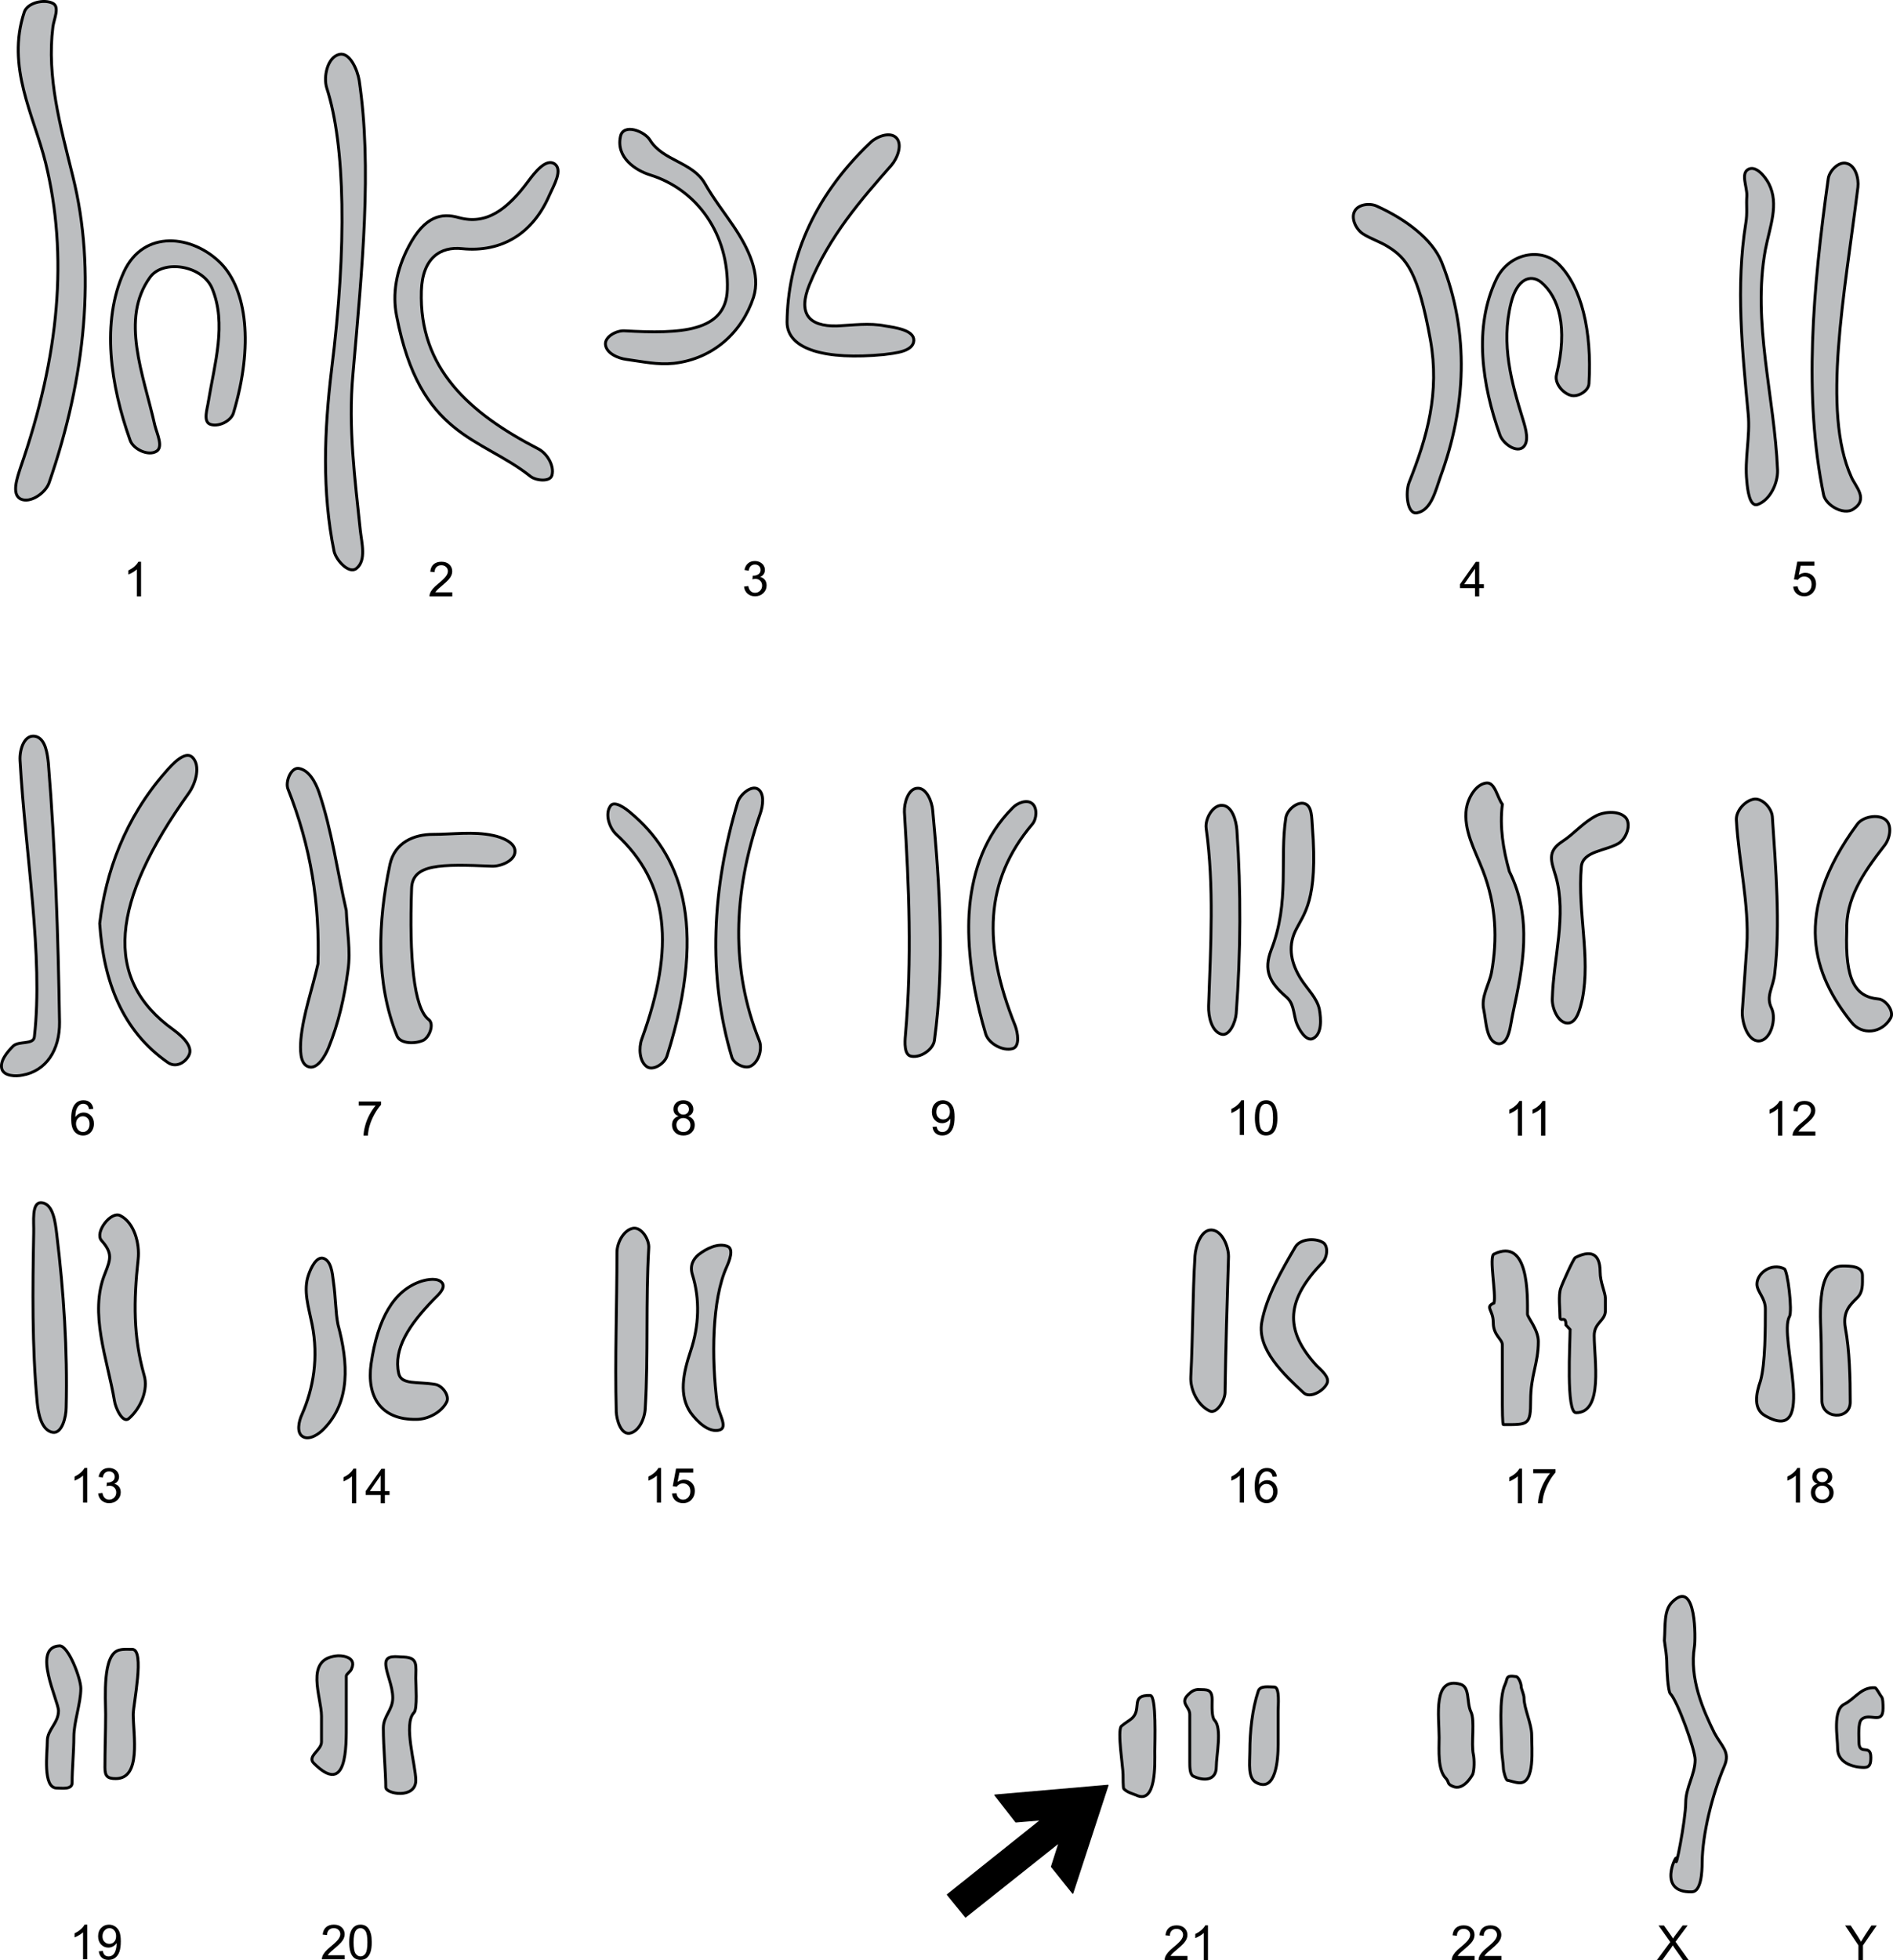 <?xml version="1.0" encoding="utf-8"?>
<!-- Generator: Adobe Illustrator 15.1.0, SVG Export Plug-In . SVG Version: 6.00 Build 0)  -->
<!DOCTYPE svg PUBLIC "-//W3C//DTD SVG 1.1//EN" "http://www.w3.org/Graphics/SVG/1.1/DTD/svg11.dtd">
<svg version="1.1" id="Layer_1" xmlns="http://www.w3.org/2000/svg" xmlns:xlink="http://www.w3.org/1999/xlink" x="0px" y="0px"
	 width="326.484px" height="337.847px" viewBox="0 0 326.484 337.847" enable-background="new 0 0 326.484 337.847"
	 xml:space="preserve">
<g>
	<path fill="#BCBEC0" stroke="#000000" stroke-width="0.5" stroke-miterlimit="10" d="M4.186,2.084
		C4.728,0.458,7.62-0.205,9.125,0.578c1.205,0.603,0.182,2.711,0,4.036c-1.084,8.614,1.266,17.047,3.435,25.781
		c4.036,16.204,2.229,34.576-4.097,52.828c-0.602,1.747-3.253,3.614-4.938,2.771c-1.566-0.843-0.542-3.675,0-5.361
		C10.27,61.238,11.775,44.01,7.86,28.047C5.812,19.794,1.053,11.542,4.186,2.084z"/>
	<path fill="#BCBEC0" stroke="#000000" stroke-width="0.5" stroke-miterlimit="10" d="M26.955,77.803
		c1.266-0.723,0.121-3.012-0.241-4.458c-1.987-8.854-6.023-18.373-0.843-25.541c2.229-3.132,9.036-2.108,10.722,1.927
		c2.53,6.084,0.422,12.951-0.662,19.517c-0.182,1.265-0.904,3.313,0.24,3.855c1.387,0.603,3.676-0.481,4.097-1.927
		c3.494-11.686,2.289-21.204-2.168-25.782C33.28,40.515,24.787,39.43,21.353,46.9c-3.916,8.614-2.289,19.517,1.084,28.974
		C22.979,77.441,25.57,78.646,26.955,77.803z"/>
	<path fill="#BCBEC0" stroke="#000000" stroke-width="0.5" stroke-miterlimit="10" d="M56.351,15.156
		c-0.604-1.928,0.121-5.301,2.168-5.783c1.807-0.421,3.132,2.65,3.434,4.518c2.229,15.059,0.542,31.986-1.084,50.66
		c-0.843,9.156,0.362,18.131,1.265,26.806c0.241,2.228,1.084,5.24-0.662,6.626c-1.266,1.023-3.494-1.386-3.855-2.952
		c-2.108-10.3-1.686-20.902-0.421-31.383C59.845,42.504,59.543,25.035,56.351,15.156z"/>
	<path fill="#BCBEC0" stroke="#000000" stroke-width="0.5" stroke-miterlimit="10" d="M91.108,31.239
		c1.084-1.445,3.012-3.976,4.518-3.012c1.506,1.024-0.12,3.735-0.843,5.361c-2.892,6.747-8.312,9.939-15.06,9.277
		c-3.795-0.422-6.867,1.626-7.049,7.289c-0.422,13.312,8.192,21.023,20.18,27.228c1.506,0.783,2.771,2.891,2.35,4.518
		c-0.301,1.205-2.711,0.964-3.675,0.241c-8.734-6.928-19.095-6.747-23.131-27.709c-0.724-3.734-0.121-7.771,2.107-11.987
		c2.771-5.24,5.662-5.782,8.614-4.939C83.879,38.829,87.494,36.118,91.108,31.239z"/>
	<path fill="#BCBEC0" stroke="#000000" stroke-width="0.5" stroke-miterlimit="10" d="M107.01,23.529
		c0.482-2.349,4.218-0.903,5.121,0.663c2.229,3.554,7.35,3.735,9.457,7.47c1.507,2.65,3.313,4.939,4.939,7.349
		c2.59,3.855,4.699,8.253,3.434,12.229c-1.987,6.023-6.927,10.602-13.733,11.385c-2.831,0.301-5.421-0.301-8.132-0.663
		c-1.507-0.181-3.555-1.084-3.676-2.59c-0.121-1.325,1.867-2.41,3.252-2.349c9.639,0.542,17.529,0.241,17.771-7.108
		c0.301-9.518-5.181-17.228-13.312-19.758C109.601,29.372,106.227,27.143,107.01,23.529z"/>
	<path fill="#BCBEC0" stroke="#000000" stroke-width="0.5" stroke-miterlimit="10" d="M150.08,24.613
		c1.084-1.084,3.435-1.988,4.519-0.843s0.181,3.494-0.845,4.699c-5.301,6.023-10.722,12.229-14.154,20.601
		c-1.988,4.879-0.241,7.229,4.758,7.108c2.711-0.12,5.542-0.542,8.312,0c1.808,0.301,5,0.723,4.939,2.53
		c-0.121,1.928-3.313,2.168-5.181,2.41c-10,0.964-16.687-0.844-16.687-5.603C135.864,45.214,139.9,34.312,150.08,24.613z"/>
	<path fill="#BCBEC0" stroke="#000000" stroke-width="0.5" stroke-miterlimit="10" d="M235.015,40.275
		c-1.146-0.783-2.049-2.65-1.386-3.855c0.603-1.205,2.591-1.446,3.795-0.904c4.939,2.229,9.578,5.663,11.204,9.638
		c4.94,12.348,4.157,25.179-0.18,36.986c-0.843,2.349-1.566,5.782-4.036,6.264c-1.748,0.362-2.048-3.554-1.386-5.24
		c3.132-7.831,5.301-15.481,3.674-24.577c-2.108-11.626-4.096-14.096-7.349-16.083C238.026,41.66,236.28,41.118,235.015,40.275z"/>
	<path fill="#BCBEC0" stroke="#000000" stroke-width="0.5" stroke-miterlimit="10" d="M262.543,77.2
		c1.325-0.903,0.603-3.313,0.12-4.879c-1.928-6.264-3.854-12.951-2.048-20.119c1.024-4.156,3.374-5,5.181-3.554
		c3.013,2.53,4.699,7.65,2.65,15.963c-0.361,1.446,1.084,3.192,2.53,3.554c1.205,0.301,3.011-0.783,3.071-2.048
		c0.542-9.156-1.324-16.686-5.18-20.541c-2.952-2.951-8.554-2.048-10.783,2.53c-3.976,8.252-2.47,18.251,0.604,26.866
		C259.17,76.357,261.278,77.983,262.543,77.2z"/>
	<path fill="#BCBEC0" stroke="#000000" stroke-width="0.5" stroke-miterlimit="10" d="M305.071,31.661
		c-0.663-1.265-2.229-3.192-3.554-2.47c-1.325,0.722-0.182,3.012-0.241,4.578c-0.121,1.566,0.12,2.952-0.181,4.698
		c-1.747,10.903-0.604,21.926,0.421,32.95c0.36,3.855-0.663,7.71-0.241,11.565c0.12,1.446,0.481,4.458,1.867,3.976
		c2.169-0.783,3.494-3.674,3.434-5.903c-0.542-12.77-4.396-25.48-2.107-38.009C305.251,39.01,306.877,35.215,305.071,31.661z"/>
	<path fill="#BCBEC0" stroke="#000000" stroke-width="0.5" stroke-miterlimit="10" d="M315.311,30.817
		c0.181-1.385,1.867-3.072,3.191-2.65c1.506,0.362,2.108,2.59,1.929,4.096c-2.289,18.553-6.266,38.552-1.146,49.937
		c0.723,1.687,3.072,3.855,0.301,5.603c-1.626,1.024-4.639-0.663-5.06-2.47C311.034,68.406,312.661,49.792,315.311,30.817z"/>
	<path fill="#BCBEC0" stroke="#000000" stroke-width="0.5" stroke-miterlimit="10" d="M325.009,145.75
		c0.965-1.205,1.386-3.493,0.182-4.457c-1.266-1.024-3.916-0.542-4.879,0.783c-11.325,15.421-7.53,25.962-1.024,34.095
		c1.808,2.349,5.301,1.988,6.808-0.723c0.603-1.146-0.844-3.133-2.108-3.254c-4.036-0.361-5.783-3.252-5.482-11.686
		C318.323,155.027,321.154,150.69,325.009,145.75z"/>
	<path fill="#BCBEC0" stroke="#000000" stroke-width="0.5" stroke-miterlimit="10" d="M299.468,141.293
		c-0.06-1.566,1.566-3.374,3.134-3.554c1.385-0.12,2.95,1.566,3.071,3.012c0.604,8.916,1.387,18.674,0.421,26.986
		c-0.239,2.53-1.626,3.916-0.542,6.084c0.845,1.808-0.12,5.421-2.107,5.603c-1.988,0.181-3.072-3.192-2.951-5.18l0.783-11.205
		C301.697,155.81,299.89,148.702,299.468,141.293z"/>
	<path fill="#BCBEC0" stroke="#000000" stroke-width="0.5" stroke-miterlimit="10" d="M275.374,140.57
		c1.506-0.723,3.977-0.843,5.061,0.422c0.902,1.205,0.061,3.494-1.205,4.337c-2.289,1.386-6.266,1.325-6.506,4.096
		c-0.663,7.831,1.626,15.481,0.181,22.77c-0.361,1.566-0.904,4.157-2.53,4.157s-2.71-2.53-2.649-4.157
		c0.181-7.108,2.529-14.336,0.603-21.143c-0.783-2.59-1.565-4.277,1.145-6.024C271.519,143.702,273.085,141.714,275.374,140.57z"/>
	<path fill="#BCBEC0" stroke="#000000" stroke-width="0.5" stroke-miterlimit="10" d="M256.339,134.968
		c-1.866,0.241-3.132,2.59-3.434,4.397c-0.542,3.734,1.506,7.229,2.831,10.662c2.349,6.023,2.53,11.927,1.506,17.589
		c-0.422,2.168-1.868,4.215-1.325,6.504c0.422,2.049,0.422,5.482,2.471,5.783c1.928,0.182,2.107-3.312,2.529-5.18
		c1.747-8.132,3.435-16.384-0.602-24.517c-1.084-3.855-1.688-7.71-1.205-11.566C258.206,137.438,257.845,134.787,256.339,134.968z"
		/>
	<path fill="#BCBEC0" stroke="#000000" stroke-width="0.5" stroke-miterlimit="10" d="M225.016,138.522
		c-1.325-0.422-3.073,1.145-3.253,2.47c-1.084,6.987,0.723,14.517-2.53,22.77c-1.325,3.494-0.301,5.542,2.53,8.012
		c1.324,1.084,1.265,2.47,1.746,4.276c0.422,1.326,1.747,3.555,2.952,2.953c1.565-0.783,1.386-3.375,1.084-5.061
		c-0.422-1.928-2.048-3.434-3.132-5.12c-1.687-2.65-2.35-5.482-1.023-8.313c1.445-3.012,3.976-5.12,2.951-18.011
		C226.22,141.112,226.341,138.944,225.016,138.522z"/>
	<path fill="#BCBEC0" stroke="#000000" stroke-width="0.5" stroke-miterlimit="10" d="M210.799,138.823
		c-1.626-0.121-3.012,2.349-2.771,3.976c1.386,9.879,0.783,20.3,0.421,30.601c-0.06,1.747,0.482,4.396,2.229,4.879
		c1.386,0.361,2.409-2.107,2.529-3.554c0.783-10.542,0.845-21.143,0.121-31.625C213.208,141.413,212.486,138.883,210.799,138.823z"
		/>
	<path fill="#BCBEC0" stroke="#000000" stroke-width="0.5" stroke-miterlimit="10" d="M178.03,138.522
		c0.904,0.723,0.783,2.65,0,3.554c-8.252,9.758-8.554,20.782-2.952,34.697c0.482,1.266,0.843,3.615-0.422,3.977
		c-1.687,0.481-4.096-0.844-4.638-2.471c-3.252-10.843-3.132-18.553-2.771-22.167c0.604-6.024,2.59-12.047,7.409-16.867
		C175.44,138.401,177.126,137.739,178.03,138.522z"/>
	<path fill="#BCBEC0" stroke="#000000" stroke-width="0.5" stroke-miterlimit="10" d="M155.983,139.967
		c-0.061-1.566,0.663-4.036,2.229-4.096c1.566-0.121,2.53,2.289,2.65,3.795c1.265,13.312,2.048,26.745,0.301,39.636
		c-0.181,1.566-2.349,3.072-3.976,2.771c-1.266-0.182-1.145-2.41-1.024-3.675C157.309,165.328,156.767,152.678,155.983,139.967z"/>
	<path fill="#BCBEC0" stroke="#000000" stroke-width="0.5" stroke-miterlimit="10" d="M127.25,138.221
		c0.421-1.265,2.289-2.892,3.435-2.229c1.205,0.723,0.902,2.952,0.421,4.277c-4.819,13.915-5,26.986-0.182,39.033
		c0.604,1.386,0,3.615-1.324,4.398c-1.023,0.662-3.012-0.303-3.373-1.447C122.01,168.219,122.793,153.039,127.25,138.221z"/>
	<path fill="#BCBEC0" stroke="#000000" stroke-width="0.5" stroke-miterlimit="10" d="M108.818,140.148
		c-0.964-0.844-2.893-2.229-3.554-1.205c-0.965,1.385-0.182,3.734,1.023,4.879c9.096,8.373,10.18,19.396,4.397,35.299
		c-0.542,1.506-0.422,3.855,0.902,4.76c1.084,0.723,3.013-0.543,3.435-1.807C122.431,158.701,116.95,146.955,108.818,140.148z"/>
	<path fill="#BCBEC0" stroke="#000000" stroke-width="0.5" stroke-miterlimit="10" d="M85.024,144.003
		c1.506,0.301,3.854,1.205,3.795,2.771c0,1.566-2.41,2.59-3.977,2.53c-8.854-0.361-13.733-0.421-13.854,3.855
		c-0.422,11.747,0.361,20.662,2.952,22.588c0.963,0.724,0.18,2.953-0.904,3.555c-1.385,0.662-4.036,0.662-4.578-0.783
		c-3.675-9.156-3.312-19.577-1.205-29.516c0.844-3.855,4.217-5.181,7.409-5.181C78.097,143.823,81.65,143.281,85.024,144.003z"/>
	<path fill="#BCBEC0" stroke="#000000" stroke-width="0.5" stroke-miterlimit="10" d="M51.472,132.438
		c-1.325-0.12-2.289,2.35-1.808,3.554c3.977,10,5.482,19.758,5.181,30.119c-0.964,4.338-2.53,8.614-2.951,13.012
		c-0.121,1.625-0.241,4.276,1.325,4.758c1.506,0.482,2.83-1.807,3.434-3.252c1.747-4.276,2.771-8.854,3.373-13.434
		c0.481-3.374-0.181-6.807-0.301-10.24c-1.566-6.807-2.47-13.734-4.698-20.36C54.423,134.848,53.279,132.679,51.472,132.438z"/>
	<path fill="#BCBEC0" stroke="#000000" stroke-width="0.5" stroke-miterlimit="10" d="M28.582,133.04
		c1.146-1.325,3.313-3.674,4.578-2.53c1.506,1.446,0.604,4.518-0.602,6.205c-13.434,18.734-14.879,32.046-2.65,40.781
		c2.048,1.506,3.373,3.133,2.65,4.457c-0.663,1.266-2.29,2.17-3.676,1.146c-7.771-5.421-11.022-13.915-11.686-23.915
		C18.221,150.388,21.534,141.052,28.582,133.04z"/>
	<path fill="#BCBEC0" stroke="#000000" stroke-width="0.5" stroke-miterlimit="10" d="M3.463,131.112
		c-0.121-1.988,0.783-4.698,2.771-4.156c1.627,0.482,1.928,2.951,2.107,4.578c1.205,14.878,1.688,29.757,1.929,44.635
		c0.06,4.879-2.35,8.434-6.386,9.156c-1.204,0.241-3.132,0.182-3.554-1.023c-0.422-1.385,0.903-2.952,1.927-3.977
		c0.965-0.964,3.555-0.181,3.675-1.625C7.499,164.785,4.366,147.196,3.463,131.112z"/>
	<path fill="#BCBEC0" stroke="#000000" stroke-width="0.5" stroke-miterlimit="10" d="M5.812,212.494
		c0.061-1.808-0.422-5.301,1.325-5.181c2.048,0.121,2.409,3.435,2.649,5.421c1.205,9.939,1.868,19.938,1.626,29.878
		c0,1.626-0.723,4.578-2.349,4.277c-1.928-0.361-2.47-3.253-2.65-5.181C5.511,232.009,5.631,222.191,5.812,212.494z"/>
	<path fill="#BCBEC0" stroke="#000000" stroke-width="0.5" stroke-miterlimit="10" d="M20.75,209.542
		c-1.626-0.844-4.457,2.892-3.252,4.276c1.988,2.228,1.566,3.252,0.603,5.722c-2.771,6.808,0.422,14.699,1.627,21.867
		c0.181,1.324,1.445,3.975,2.469,3.133c2.048-1.748,3.434-5,2.65-7.531c-1.867-6.625-1.808-12.77-1.023-19.938
		C24.124,214.361,23.161,210.746,20.75,209.542z"/>
	<path fill="#BCBEC0" stroke="#000000" stroke-width="0.5" stroke-miterlimit="10" d="M55.749,216.891
		c-1.205-0.302-2.107,1.626-2.529,2.831c-0.965,2.711,0,5.542,0.603,8.554c1.144,5.722,0.241,11.022-1.748,15.542
		c-0.542,1.145-0.963,3.133,0.121,3.794c1.085,0.724,2.771-0.36,3.675-1.325c4.578-4.697,4.216-11.324,2.409-18.011
		c-0.421-2.168-0.361-4.458-0.783-7.409C57.315,219.419,57.134,217.312,55.749,216.891z"/>
	<path fill="#BCBEC0" stroke="#000000" stroke-width="0.5" stroke-miterlimit="10" d="M72.615,220.867
		c1.145-0.361,2.951-0.664,3.674,0.301c0.603,0.902-0.723,2.047-1.506,2.83c-4.337,4.459-6.927,8.555-6.024,12.711
		c0.423,2.047,3.193,1.385,6.325,1.928c1.205,0.181,2.53,1.988,1.928,3.072c-0.903,1.746-3.192,2.951-5.181,2.951
		c-6.205,0.12-8.614-3.977-7.831-9.578C65.146,227.251,67.917,222.433,72.615,220.867z"/>
	<path fill="#BCBEC0" stroke="#000000" stroke-width="0.5" stroke-miterlimit="10" d="M109.239,211.71
		c-1.626,0.24-2.831,2.469-2.831,4.156c0,9.096-0.361,18.312-0.121,27.467c0.061,1.447,0.783,3.855,2.229,3.735
		c1.687-0.241,2.71-2.59,2.771-4.337c0.542-9.156,0.061-18.432,0.603-27.588C112.01,213.699,110.685,211.529,109.239,211.71z"/>
	<path fill="#BCBEC0" stroke="#000000" stroke-width="0.5" stroke-miterlimit="10" d="M120.443,216.289
		c1.385-1.084,3.434-2.108,5.06-1.447c1.084,0.482,0.302,2.471-0.181,3.555c-2.53,5.602-2.65,15.662-1.626,23.613
		c0.181,1.506,1.867,3.976,0.482,4.457c-1.868,0.603-3.916-1.385-5.061-2.951c-2.048-3.012-1.325-6.686,0-10.662
		c1.446-4.277,1.626-8.916,0.301-13.132C118.938,218.155,119.54,217.071,120.443,216.289z"/>
	<path fill="#BCBEC0" stroke="#000000" stroke-width="0.5" stroke-miterlimit="10" d="M206.101,216.468
		c0.12-1.747,1.084-4.518,2.831-4.457c1.807,0.06,2.95,2.771,2.95,4.578c-0.24,7.709-0.48,15.48-0.602,23.492
		c-0.061,1.385-1.446,3.674-2.65,3.133c-2.048-0.965-3.374-3.676-3.253-5.903C205.74,230.384,205.679,223.335,206.101,216.468z"/>
	<path fill="#BCBEC0" stroke="#000000" stroke-width="0.5" stroke-miterlimit="10" d="M223.389,214.962
		c0.782-1.385,3.312-1.625,4.698-0.842c1.084,0.541,0.844,2.649,0,3.494c-6.084,6.324-6.807,11.444-1.023,17.77
		c0.843,0.843,2.289,1.988,1.807,3.072c-0.603,1.324-2.952,2.649-4.036,1.625c-3.434-3.191-8.011-7.469-7.228-12.106
		C218.389,223.517,221.1,218.878,223.389,214.962z"/>
	<path fill="#BCBEC0" stroke="#000000" stroke-width="0.5" stroke-miterlimit="10" d="M257.664,224.601
		c0.421-1.506-0.903-8.012,0-8.434c6.084-2.951,5.783,7.229,5.783,10.36c0,0.542,1.867,2.649,1.867,4.698
		c0,3.855-1.325,5.783-1.325,10.18c0,4.277-0.422,4.157-4.699,4.157c-0.18,0-0.18-3.132-0.18-3.374V231.83
		c0-1.024-1.566-1.627-1.566-3.855C257.543,225.746,256.037,225.324,257.664,224.601z"/>
	<path fill="#BCBEC0" stroke="#000000" stroke-width="0.5" stroke-miterlimit="10" d="M270.795,229.179l-0.723-0.783
		c0-1.867-1.024-0.241-1.024-1.445c0-1.326-0.301-3.676,0.121-4.88c0.302-0.903,2.229-5.18,2.53-5.301
		c2.349-1.205,4.277-1.024,4.277,2.47c0,1.807,0.902,3.555,0.902,4.578v2.107c0,1.748-1.927,2.049-1.927,4.277
		c0,4.156,1.626,13.312-3.132,13.312C270.073,243.515,270.795,231.528,270.795,229.179z"/>
	<path fill="#BCBEC0" stroke="#000000" stroke-width="0.5" stroke-miterlimit="10" d="M308.625,226.951
		c0.542-0.904-0.302-8.013-0.903-8.252c-2.169-1.084-4.699,0.723-4.699,2.649c0,1.325,1.446,2.349,1.446,4.276
		c0,3.254,0,9.459-0.844,12.41c-0.782,2.229-1.265,4.879,0.844,6.022C313.685,249.238,306.637,230.324,308.625,226.951z"/>
	<path fill="#BCBEC0" stroke="#000000" stroke-width="0.5" stroke-miterlimit="10" d="M314.227,241.287
		c0-2.951-0.121-6.506-0.121-9.638c0-3.675-1.205-13.433,3.675-13.433c1.325,0,3.434,0,3.434,1.625c0,1.627,0.121,2.832-0.903,3.855
		c-1.205,1.205-2.53,2.35-2.048,5.182c0.723,3.854,0.843,8.553,0.843,12.83C319.106,244.839,314.106,244.66,314.227,241.287z"/>
	<path fill="#BCBEC0" stroke="#000000" stroke-width="0.5" stroke-miterlimit="10" d="M323.383,290.921
		c-2.349-0.18-3.493,1.929-5.301,2.832c-2.048,1.023-1.145,5.724-1.145,7.65c0,2.35,2.47,3.252,4.578,3.252
		c1.023,0,1.145-0.723,1.145-1.746c0-2.41-2.048-0.181-2.048-2.65c0-0.903-0.181-3.254,0.422-3.855
		c1.325-1.324,3.734,1.023,3.734-1.928c0-0.602,0-1.807-0.302-2.049C324.286,292.248,323.624,290.921,323.383,290.921z"/>
	<path fill="#BCBEC0" stroke="#000000" stroke-width="0.5" stroke-miterlimit="10" d="M287.06,282.791
		c0.181-2.65-0.121-5.182,1.325-6.627c4.276-4.275,4.035,6.627,3.854,7.65c-0.904,5.542,1.506,10.963,3.434,14.879
		c1.205,2.289,2.771,3.253,1.747,5.662c-2.168,5.119-3.795,11.807-3.854,16.686c0,1.688-0.181,5-1.747,5.061
		c-6.205,0.182-2.59-6.686-2.71-5.781c-0.301,3.07,1.626-6.627,1.626-9.578c0-2.652,1.626-4.88,1.626-7.41
		c0-1.746-3.072-10.18-4.277-11.385c-0.421-0.422-0.603-4.156-0.603-5c0-0.902-0.12-2.107-0.24-2.83L287.06,282.791z"/>
	<path fill="#BCBEC0" stroke="#000000" stroke-width="0.5" stroke-miterlimit="10" d="M261.519,288.996
		c-1.929-0.302-1.446,0.301-1.929,1.324c-1.144,2.409-0.602,8.133-0.602,11.084c0,1.023,0.301,2.65,0.301,3.434
		c0,0.422,0.422,2.047,0.724,2.047c0.301,0,1.324,0.422,2.107,0.422c2.65,0,2.048-5.902,2.048-8.251
		c0-1.929-1.324-4.578-1.324-6.386c0-0.541-0.482-1.625-0.482-1.867C262.362,290.019,261.82,289.055,261.519,288.996z"/>
	<path fill="#BCBEC0" stroke="#000000" stroke-width="0.5" stroke-miterlimit="10" d="M251.881,290.32
		c-4.818-1.386-3.675,5.48-3.675,9.156c0,2.229-0.301,5.602,1.205,7.107c0.542,0.602,0.121,0.904,1.146,1.326
		c1.626,0.723,2.95-1.205,3.433-2.049c0.301-0.783,0.301-2.529,0.121-3.434c-0.421-1.928,0.301-5.903-0.421-7.35
		C252.905,293.453,253.568,290.8,251.881,290.32z"/>
	<path fill="#BCBEC0" stroke="#000000" stroke-width="0.5" stroke-miterlimit="10" d="M219.834,290.8
		c-1.022,0-2.529-0.301-2.831,0.724c-1.023,3.072-1.445,6.927-1.445,10.36c0,2.049-0.422,4.699,1.205,5.422
		c3.253,1.625,3.675-3.855,3.675-6.626c0-1.808,0-3.976,0-5.783C220.438,294.054,220.738,290.921,219.834,290.8z"/>
	<path fill="#BCBEC0" stroke="#000000" stroke-width="0.5" stroke-miterlimit="10" d="M206.824,291.223
		c-0.843-0.06-1.446,0.422-1.928,0.903c-1.446,1.445,0.301,2.047,0.301,3.373c0,2.65,0,5.603,0,8.252c0,0.783,0,2.108,0.602,2.41
		c1.747,0.844,3.977,0.844,3.977-1.625c0-1.928,1.023-6.687-0.301-8.012c-0.542-0.604-0.421-2.47-0.421-3.554
		C209.053,291.042,208.028,291.285,206.824,291.223z"/>
	<path fill="#BCBEC0" stroke="#000000" stroke-width="0.5" stroke-miterlimit="10" d="M198.391,292.248
		c-3.494-0.121-1.446,2.229-3.072,3.854c-0.421,0.422-1.325,0.903-1.928,1.446c-0.724,0.783,0.301,7.107,0.301,8.312
		c0,0.422,0,2.35,0.12,2.471c0.603,0.602,1.325,0.783,2.107,1.084c3.555,1.746,3.253-5.481,3.253-7.529
		C199.173,300.378,199.475,292.308,198.391,292.248z"/>
	<path fill="#BCBEC0" stroke="#000000" stroke-width="0.5" stroke-miterlimit="10" d="M57.978,285.44
		c-5.481,0.603-2.53,7.108-2.53,10.36c0,1.326,0,3.072,0,4.459c0,1.445-2.53,2.47-1.325,3.675c5.783,5.782,5.603-2.832,5.603-6.929
		c0-2.709,0-5.48,0-8.131c0-0.301,0.782-0.783,0.903-1.205C61.652,285.44,58.58,285.32,57.978,285.44z"/>
	<path fill="#BCBEC0" stroke="#000000" stroke-width="0.5" stroke-miterlimit="10" d="M69.664,285.621
		c-1.205,0-3.132-0.481-3.132,1.146c0,1.506,1.205,3.735,1.205,5.903c0,2.107-1.626,3.131-1.626,5.181
		c0,3.252,0.422,7.71,0.422,10.239c0,1.146,5.18,2.049,5.18-1.205c0-2.649-2.229-9.758-0.301-11.686
		c0.604-0.603,0.301-4.879,0.301-5.902C71.711,287.067,72.133,285.742,69.664,285.621z"/>
	<path fill="#BCBEC0" stroke="#000000" stroke-width="0.5" stroke-miterlimit="10" d="M10.27,283.693
		c-4.879,0.241-0.182,9.458-0.182,11.204c0,2.108-1.928,3.253-1.928,5.181c0,2.049-0.843,8.131,1.626,8.131
		c0.903,0,2.65,0.301,2.65-0.902c0-2.471,0.301-5.422,0.301-7.951s1.205-5.783,1.205-8.312
		C13.944,289.296,11.775,283.632,10.27,283.693z"/>
	<path fill="#BCBEC0" stroke="#000000" stroke-width="0.5" stroke-miterlimit="10" d="M22.799,284.296
		c-0.723,0-1.506-0.061-2.229,0.121c-2.952,0.723-2.35,8.252-2.35,11.082c0,2.953-0.121,6.205-0.121,9.156
		c0,1.506,0.422,1.928,1.867,1.928c4.458,0,3.013-7.529,3.013-11.084C22.979,293.753,25.028,284.296,22.799,284.296z"/>
	<g>
		<path d="M24.33,102.801H23.6v-4.656c-0.177,0.167-0.407,0.335-0.692,0.503c-0.286,0.168-0.542,0.294-0.769,0.378V98.32
			c0.407-0.192,0.765-0.425,1.07-0.698c0.307-0.273,0.522-0.539,0.649-0.796h0.471V102.801z"/>
	</g>
	<g>
		<path d="M78.004,102.099v0.702h-3.933c-0.005-0.176,0.023-0.345,0.085-0.507c0.1-0.268,0.26-0.532,0.481-0.792
			c0.221-0.259,0.538-0.56,0.955-0.901c0.646-0.53,1.083-0.95,1.312-1.26c0.228-0.31,0.341-0.603,0.341-0.879
			c0-0.289-0.104-0.534-0.311-0.732s-0.478-0.298-0.811-0.298c-0.352,0-0.633,0.105-0.844,0.317
			c-0.211,0.21-0.318,0.503-0.321,0.876l-0.751-0.077c0.051-0.56,0.245-0.987,0.581-1.281c0.335-0.293,0.786-0.44,1.352-0.44
			c0.57,0,1.022,0.159,1.355,0.475c0.333,0.316,0.5,0.709,0.5,1.177c0,0.238-0.049,0.473-0.146,0.703
			c-0.098,0.23-0.26,0.472-0.485,0.727c-0.226,0.254-0.601,0.604-1.126,1.047c-0.438,0.368-0.72,0.618-0.844,0.749
			s-0.228,0.263-0.31,0.396h2.918V102.099z"/>
	</g>
	<g>
		<path d="M128.322,101.11l0.731-0.098c0.084,0.414,0.227,0.712,0.428,0.895c0.201,0.183,0.447,0.274,0.736,0.274
			c0.345,0,0.635-0.119,0.871-0.357c0.236-0.238,0.355-0.533,0.355-0.885c0-0.335-0.109-0.612-0.329-0.83
			c-0.219-0.218-0.498-0.327-0.836-0.327c-0.138,0-0.31,0.027-0.516,0.081l0.081-0.641c0.049,0.005,0.088,0.008,0.117,0.008
			c0.312,0,0.592-0.081,0.84-0.244c0.249-0.162,0.374-0.413,0.374-0.751c0-0.268-0.091-0.49-0.271-0.665
			c-0.182-0.176-0.416-0.264-0.702-0.264c-0.285,0-0.521,0.089-0.71,0.268c-0.188,0.179-0.312,0.446-0.365,0.804l-0.73-0.13
			c0.089-0.49,0.292-0.87,0.608-1.139c0.316-0.27,0.71-0.404,1.182-0.404c0.324,0,0.624,0.07,0.896,0.209
			c0.273,0.139,0.482,0.329,0.627,0.57c0.146,0.241,0.217,0.497,0.217,0.767c0,0.257-0.068,0.491-0.207,0.702
			c-0.138,0.211-0.342,0.379-0.612,0.503c0.352,0.081,0.625,0.25,0.819,0.505c0.195,0.255,0.292,0.575,0.292,0.96
			c0,0.52-0.188,0.96-0.567,1.321c-0.378,0.361-0.858,0.542-1.438,0.542c-0.521,0-0.956-0.155-1.301-0.467
			C128.568,102.008,128.371,101.605,128.322,101.11z"/>
	</g>
	<g>
		<path d="M254.388,102.801v-1.425h-2.582v-0.67l2.716-3.856h0.596v3.856h0.804v0.67h-0.804v1.425H254.388z M254.388,100.707v-2.683
			l-1.863,2.683H254.388z"/>
	</g>
	<g>
		<path d="M309.271,101.122l0.767-0.065c0.059,0.374,0.189,0.654,0.396,0.842s0.457,0.282,0.749,0.282
			c0.352,0,0.648-0.132,0.893-0.397c0.243-0.265,0.365-0.617,0.365-1.055c0-0.417-0.117-0.746-0.352-0.987
			c-0.233-0.241-0.541-0.361-0.919-0.361c-0.234,0-0.447,0.053-0.637,0.16c-0.188,0.107-0.338,0.246-0.446,0.416l-0.686-0.089
			l0.576-3.056h2.959v0.698h-2.375l-0.321,1.599c0.357-0.249,0.732-0.373,1.125-0.373c0.519,0,0.958,0.18,1.315,0.54
			c0.356,0.36,0.534,0.822,0.534,1.388c0,0.538-0.156,1.003-0.47,1.396c-0.382,0.482-0.902,0.722-1.562,0.722
			c-0.541,0-0.983-0.151-1.325-0.454C309.516,102.025,309.32,101.623,309.271,101.122z"/>
	</g>
	<g>
		<path d="M16.092,191.134l-0.727,0.057c-0.065-0.287-0.157-0.495-0.276-0.625c-0.197-0.208-0.44-0.312-0.73-0.312
			c-0.232,0-0.438,0.065-0.612,0.195c-0.229,0.168-0.412,0.413-0.544,0.734c-0.132,0.322-0.201,0.781-0.207,1.376
			c0.176-0.269,0.392-0.466,0.646-0.597c0.254-0.129,0.521-0.194,0.8-0.194c0.486,0,0.9,0.181,1.244,0.538
			c0.343,0.359,0.514,0.822,0.514,1.391c0,0.374-0.081,0.721-0.241,1.041c-0.161,0.321-0.382,0.566-0.664,0.736
			c-0.28,0.171-0.601,0.256-0.958,0.256c-0.607,0-1.104-0.225-1.488-0.671c-0.385-0.448-0.577-1.187-0.577-2.214
			c0-1.15,0.212-1.986,0.638-2.508c0.37-0.455,0.87-0.683,1.498-0.683c0.468,0,0.852,0.132,1.15,0.394
			C15.854,190.309,16.033,190.671,16.092,191.134z M13.109,193.699c0,0.252,0.054,0.493,0.16,0.723
			c0.106,0.23,0.257,0.406,0.448,0.527c0.192,0.119,0.395,0.18,0.605,0.18c0.309,0,0.574-0.125,0.795-0.373
			c0.222-0.25,0.333-0.588,0.333-1.016c0-0.412-0.109-0.734-0.329-0.973c-0.219-0.236-0.495-0.355-0.828-0.355
			c-0.33,0-0.609,0.119-0.84,0.355C13.224,193.003,13.109,193.314,13.109,193.699z"/>
	</g>
	<g>
		<path d="M61.865,190.578v-0.703h3.852v0.567c-0.378,0.403-0.754,0.938-1.126,1.606c-0.371,0.668-0.659,1.356-0.862,2.062
			c-0.146,0.498-0.239,1.043-0.28,1.637h-0.751c0.008-0.469,0.1-1.035,0.276-1.697c0.176-0.664,0.428-1.303,0.757-1.918
			c0.329-0.616,0.679-1.135,1.049-1.557h-2.914V190.578z"/>
	</g>
	<g>
		<path d="M117.034,192.4c-0.303-0.111-0.528-0.27-0.674-0.475c-0.146-0.207-0.219-0.452-0.219-0.738
			c0-0.434,0.155-0.797,0.467-1.092c0.311-0.295,0.725-0.442,1.242-0.442c0.52,0,0.938,0.151,1.254,0.453
			c0.315,0.302,0.475,0.669,0.475,1.103c0,0.275-0.073,0.516-0.217,0.719c-0.146,0.205-0.365,0.363-0.659,0.474
			c0.365,0.119,0.644,0.312,0.833,0.577c0.191,0.266,0.287,0.582,0.287,0.949c0,0.51-0.18,0.938-0.54,1.283
			c-0.36,0.347-0.833,0.52-1.42,0.52s-1.062-0.173-1.421-0.521c-0.36-0.348-0.54-0.781-0.54-1.301c0-0.387,0.098-0.711,0.294-0.972
			C116.392,192.671,116.671,192.496,117.034,192.4z M116.652,193.91c0,0.209,0.05,0.41,0.147,0.605
			c0.099,0.195,0.246,0.346,0.44,0.453s0.404,0.16,0.629,0.16c0.349,0,0.638-0.112,0.865-0.338c0.227-0.225,0.341-0.51,0.341-0.855
			c0-0.352-0.117-0.643-0.351-0.873c-0.234-0.229-0.527-0.346-0.879-0.346c-0.344,0-0.629,0.113-0.854,0.342
			C116.765,193.285,116.652,193.569,116.652,193.91z M116.887,191.162c0,0.282,0.091,0.512,0.271,0.69s0.417,0.269,0.706,0.269
			c0.281,0,0.512-0.088,0.692-0.267c0.18-0.177,0.27-0.396,0.27-0.651c0-0.268-0.093-0.492-0.278-0.676
			c-0.185-0.182-0.416-0.273-0.691-0.273c-0.278,0-0.51,0.09-0.694,0.269C116.979,190.699,116.887,190.914,116.887,191.162z"/>
	</g>
	<g>
		<path d="M160.835,194.251l0.702-0.065c0.06,0.33,0.173,0.569,0.341,0.718c0.167,0.149,0.384,0.223,0.646,0.223
			c0.225,0,0.422-0.051,0.591-0.153s0.308-0.24,0.416-0.412s0.199-0.403,0.272-0.696c0.072-0.291,0.108-0.59,0.108-0.893
			c0-0.033-0.001-0.081-0.004-0.146c-0.146,0.233-0.346,0.422-0.599,0.566s-0.527,0.218-0.822,0.218
			c-0.493,0-0.909-0.179-1.25-0.536s-0.511-0.828-0.511-1.412c0-0.604,0.178-1.09,0.533-1.457c0.356-0.369,0.803-0.553,1.338-0.553
			c0.387,0,0.74,0.104,1.062,0.312c0.321,0.207,0.564,0.504,0.73,0.891s0.25,0.943,0.25,1.674c0,0.76-0.083,1.366-0.248,1.816
			c-0.165,0.449-0.411,0.794-0.737,1.029c-0.326,0.234-0.708,0.353-1.146,0.353c-0.465,0-0.846-0.129-1.141-0.388
			C161.071,195.082,160.895,194.718,160.835,194.251z M163.827,191.625c0-0.418-0.112-0.752-0.335-0.998s-0.492-0.369-0.806-0.369
			c-0.325,0-0.607,0.132-0.849,0.396c-0.24,0.266-0.36,0.609-0.36,1.031c0,0.379,0.113,0.688,0.343,0.924
			c0.229,0.236,0.511,0.355,0.847,0.355c0.338,0,0.616-0.119,0.834-0.355C163.718,192.373,163.827,192.044,163.827,191.625z"/>
	</g>
	<g>
		<path d="M214.559,195.626h-0.73v-4.655c-0.176,0.168-0.407,0.335-0.691,0.503c-0.285,0.168-0.542,0.294-0.77,0.378v-0.706
			c0.409-0.191,0.766-0.425,1.071-0.697c0.305-0.273,0.521-0.539,0.649-0.797h0.471V195.626z"/>
		<path d="M216.43,192.692c0-0.702,0.071-1.271,0.217-1.698c0.145-0.429,0.359-0.76,0.646-0.992s0.646-0.35,1.078-0.35
			c0.319,0,0.601,0.064,0.84,0.193c0.241,0.129,0.439,0.314,0.598,0.556c0.156,0.242,0.279,0.537,0.37,0.886
			c0.089,0.348,0.133,0.815,0.133,1.405c0,0.698-0.071,1.263-0.215,1.69c-0.144,0.43-0.358,0.761-0.644,0.996
			c-0.286,0.233-0.646,0.351-1.082,0.351c-0.573,0-1.023-0.206-1.352-0.617C216.626,194.617,216.43,193.81,216.43,192.692z
			 M217.181,192.692c0,0.978,0.113,1.627,0.343,1.951c0.229,0.323,0.511,0.485,0.846,0.485s0.618-0.164,0.847-0.487
			c0.229-0.325,0.344-0.974,0.344-1.949c0-0.979-0.115-1.63-0.344-1.952s-0.514-0.482-0.854-0.482c-0.335,0-0.604,0.142-0.803,0.426
			C217.307,191.046,217.181,191.714,217.181,192.692z"/>
	</g>
	<g>
		<path d="M262.508,195.748h-0.729v-4.656c-0.176,0.168-0.407,0.336-0.692,0.504c-0.286,0.168-0.542,0.294-0.77,0.378v-0.706
			c0.409-0.191,0.766-0.426,1.072-0.698c0.305-0.272,0.521-0.538,0.648-0.796h0.471V195.748z"/>
		<path d="M266.514,195.748h-0.73v-4.656c-0.176,0.168-0.407,0.336-0.692,0.504s-0.542,0.294-0.769,0.378v-0.706
			c0.409-0.191,0.766-0.426,1.072-0.698c0.305-0.272,0.521-0.538,0.648-0.796h0.472L266.514,195.748L266.514,195.748z"/>
	</g>
	<g>
		<path d="M307.385,195.748h-0.73v-4.656c-0.176,0.168-0.407,0.336-0.692,0.504c-0.284,0.168-0.542,0.294-0.769,0.378v-0.706
			c0.409-0.191,0.766-0.426,1.071-0.698s0.521-0.538,0.649-0.796h0.472L307.385,195.748L307.385,195.748z"/>
		<path d="M313.096,195.044v0.703h-3.934c-0.005-0.176,0.022-0.345,0.085-0.508c0.101-0.268,0.26-0.531,0.481-0.791
			c0.221-0.26,0.539-0.561,0.956-0.902c0.646-0.529,1.083-0.949,1.311-1.26c0.229-0.31,0.341-0.603,0.341-0.879
			c0-0.289-0.104-0.533-0.311-0.732c-0.207-0.198-0.478-0.297-0.811-0.297c-0.352,0-0.633,0.104-0.844,0.315
			s-0.317,0.503-0.321,0.877l-0.751-0.077c0.053-0.56,0.245-0.986,0.581-1.281c0.336-0.293,0.786-0.439,1.353-0.439
			c0.571,0,1.022,0.159,1.355,0.475c0.333,0.316,0.499,0.709,0.499,1.178c0,0.238-0.049,0.473-0.146,0.701
			c-0.099,0.23-0.259,0.474-0.485,0.728c-0.226,0.254-0.601,0.604-1.126,1.047c-0.438,0.368-0.72,0.618-0.845,0.749
			c-0.124,0.131-0.228,0.264-0.309,0.396h2.919V195.044z"/>
	</g>
	<g>
		<path d="M15.053,258.998h-0.73v-4.656c-0.176,0.168-0.407,0.336-0.692,0.502c-0.285,0.168-0.542,0.294-0.77,0.378v-0.706
			c0.409-0.191,0.766-0.426,1.072-0.698c0.306-0.272,0.521-0.539,0.648-0.796h0.472V258.998z"/>
		<path d="M16.929,257.425l0.729-0.098c0.083,0.414,0.228,0.713,0.428,0.896c0.201,0.183,0.447,0.274,0.737,0.274
			c0.343,0,0.633-0.121,0.871-0.357c0.237-0.238,0.354-0.533,0.354-0.885c0-0.336-0.109-0.612-0.328-0.83
			c-0.22-0.219-0.498-0.327-0.837-0.327c-0.138,0-0.31,0.026-0.515,0.081l0.081-0.641c0.049,0.004,0.088,0.008,0.118,0.008
			c0.311,0,0.591-0.082,0.84-0.244c0.25-0.162,0.374-0.413,0.374-0.752c0-0.268-0.091-0.489-0.271-0.666
			c-0.183-0.176-0.416-0.264-0.703-0.264c-0.284,0-0.521,0.09-0.71,0.269c-0.189,0.178-0.312,0.446-0.365,0.804l-0.73-0.13
			c0.089-0.49,0.292-0.869,0.609-1.138c0.317-0.27,0.71-0.404,1.181-0.404c0.325,0,0.624,0.07,0.897,0.209
			c0.272,0.139,0.481,0.329,0.627,0.57c0.145,0.24,0.217,0.496,0.217,0.767c0,0.257-0.069,0.491-0.207,0.702
			s-0.342,0.379-0.613,0.503c0.353,0.081,0.625,0.25,0.82,0.505s0.292,0.576,0.292,0.96c0,0.521-0.189,0.96-0.568,1.321
			S19.4,259.1,18.821,259.1c-0.522,0-0.956-0.155-1.301-0.468C17.174,258.324,16.977,257.921,16.929,257.425z"/>
	</g>
	<g>
		<path d="M61.436,259.117h-0.73v-4.656c-0.176,0.168-0.407,0.336-0.691,0.504c-0.285,0.166-0.542,0.293-0.77,0.377v-0.707
			c0.409-0.191,0.767-0.424,1.071-0.697s0.521-0.539,0.649-0.796h0.472L61.436,259.117L61.436,259.117z"/>
		<path d="M65.649,259.117v-1.425h-2.582v-0.67l2.716-3.854h0.596v3.854h0.805v0.67h-0.805v1.425H65.649z M65.649,257.022v-2.683
			l-1.863,2.683H65.649z"/>
	</g>
	<g>
		<path d="M114.023,258.998h-0.73v-4.656c-0.176,0.168-0.406,0.336-0.691,0.502c-0.286,0.168-0.542,0.294-0.771,0.378v-0.706
			c0.409-0.191,0.767-0.426,1.072-0.698s0.521-0.539,0.649-0.796h0.471V258.998z"/>
		<path d="M115.894,257.438l0.768-0.065c0.058,0.375,0.188,0.654,0.396,0.842c0.207,0.188,0.457,0.283,0.749,0.283
			c0.352,0,0.648-0.133,0.893-0.397s0.366-0.617,0.366-1.056c0-0.416-0.117-0.746-0.353-0.986c-0.233-0.241-0.541-0.361-0.919-0.361
			c-0.235,0-0.447,0.053-0.637,0.16c-0.19,0.107-0.338,0.246-0.447,0.416l-0.686-0.089l0.577-3.056h2.959v0.697h-2.375l-0.32,1.6
			c0.357-0.25,0.732-0.373,1.125-0.373c0.519,0,0.958,0.18,1.315,0.539c0.356,0.361,0.535,0.822,0.535,1.389
			c0,0.538-0.156,1.003-0.471,1.396c-0.381,0.481-0.901,0.722-1.562,0.722c-0.542,0-0.983-0.151-1.326-0.454
			S115.943,257.938,115.894,257.438z"/>
	</g>
	<g>
		<path d="M214.559,258.998h-0.73v-4.656c-0.176,0.168-0.407,0.336-0.691,0.502c-0.285,0.168-0.542,0.294-0.77,0.378v-0.706
			c0.409-0.191,0.766-0.426,1.071-0.698c0.305-0.272,0.521-0.539,0.649-0.796h0.471V258.998z"/>
		<path d="M220.221,254.503l-0.728,0.057c-0.064-0.287-0.157-0.495-0.276-0.625c-0.197-0.208-0.44-0.312-0.73-0.312
			c-0.233,0-0.438,0.065-0.613,0.195c-0.229,0.167-0.411,0.413-0.544,0.734c-0.132,0.322-0.202,0.781-0.207,1.376
			c0.175-0.269,0.392-0.466,0.646-0.597c0.254-0.129,0.521-0.194,0.8-0.194c0.487,0,0.9,0.179,1.244,0.538
			c0.343,0.359,0.514,0.822,0.514,1.39c0,0.374-0.081,0.72-0.242,1.041s-0.382,0.565-0.664,0.737
			c-0.281,0.17-0.601,0.255-0.958,0.255c-0.608,0-1.104-0.224-1.489-0.671c-0.386-0.448-0.577-1.186-0.577-2.215
			c0-1.149,0.212-1.985,0.637-2.508c0.371-0.455,0.87-0.682,1.498-0.682c0.468,0,0.852,0.133,1.15,0.395
			C219.982,253.677,220.162,254.041,220.221,254.503z M217.238,257.068c0,0.251,0.054,0.493,0.16,0.723
			c0.106,0.23,0.256,0.405,0.449,0.526c0.192,0.121,0.394,0.181,0.604,0.181c0.309,0,0.573-0.125,0.795-0.373
			c0.223-0.25,0.333-0.588,0.333-1.016c0-0.412-0.108-0.734-0.329-0.972c-0.219-0.237-0.495-0.354-0.828-0.354
			c-0.33,0-0.609,0.118-0.84,0.354C217.353,256.373,217.238,256.685,217.238,257.068z"/>
	</g>
	<g>
		<path d="M262.508,259.117h-0.729v-4.656c-0.176,0.168-0.407,0.336-0.692,0.504c-0.286,0.166-0.542,0.293-0.77,0.377v-0.707
			c0.409-0.191,0.766-0.424,1.072-0.697c0.305-0.273,0.521-0.539,0.648-0.796h0.471V259.117z"/>
		<path d="M264.428,253.946v-0.702h3.852v0.568c-0.378,0.402-0.754,0.939-1.126,1.607s-0.66,1.355-0.862,2.062
			c-0.146,0.498-0.239,1.043-0.279,1.636h-0.751c0.008-0.468,0.1-1.033,0.275-1.697c0.176-0.662,0.428-1.301,0.757-1.918
			c0.329-0.615,0.68-1.133,1.049-1.556H264.428z"/>
	</g>
	<g>
		<path d="M310.457,258.998h-0.729v-4.656c-0.177,0.168-0.407,0.336-0.692,0.502c-0.286,0.168-0.542,0.294-0.769,0.378v-0.706
			c0.407-0.191,0.765-0.426,1.07-0.698c0.307-0.272,0.522-0.539,0.649-0.796h0.471V258.998z"/>
		<path d="M313.452,255.77c-0.303-0.11-0.528-0.269-0.674-0.476c-0.146-0.205-0.219-0.451-0.219-0.737
			c0-0.433,0.155-0.798,0.467-1.093c0.311-0.295,0.725-0.441,1.242-0.441c0.52,0,0.938,0.15,1.254,0.453
			c0.316,0.302,0.475,0.669,0.475,1.104c0,0.274-0.072,0.516-0.217,0.719c-0.145,0.205-0.364,0.363-0.659,0.474
			c0.365,0.119,0.644,0.312,0.833,0.577c0.191,0.266,0.287,0.582,0.287,0.949c0,0.51-0.18,0.938-0.54,1.283
			c-0.36,0.348-0.833,0.52-1.42,0.52s-1.061-0.173-1.421-0.521c-0.36-0.348-0.54-0.781-0.54-1.301c0-0.387,0.098-0.711,0.294-0.972
			C312.81,256.042,313.089,255.865,313.452,255.77z M313.071,257.28c0,0.208,0.049,0.41,0.148,0.604
			c0.099,0.195,0.245,0.346,0.439,0.453c0.194,0.106,0.404,0.16,0.629,0.16c0.35,0,0.637-0.111,0.864-0.336
			c0.228-0.226,0.341-0.511,0.341-0.856c0-0.353-0.117-0.644-0.351-0.873c-0.234-0.229-0.527-0.345-0.879-0.345
			c-0.344,0-0.628,0.113-0.854,0.341C313.183,256.655,313.071,256.938,313.071,257.28z M313.306,254.533
			c0,0.28,0.09,0.51,0.271,0.689c0.181,0.179,0.417,0.268,0.706,0.268c0.282,0,0.512-0.088,0.692-0.266
			c0.18-0.178,0.27-0.395,0.27-0.65c0-0.269-0.092-0.494-0.278-0.677c-0.186-0.183-0.416-0.274-0.691-0.274
			c-0.278,0-0.51,0.09-0.694,0.269C313.398,254.069,313.306,254.283,313.306,254.533z"/>
	</g>
	<g>
		<path d="M15.053,337.726h-0.73v-4.654c-0.176,0.168-0.407,0.336-0.692,0.502c-0.285,0.168-0.542,0.293-0.77,0.379v-0.707
			c0.409-0.193,0.766-0.426,1.072-0.699c0.306-0.271,0.521-0.537,0.648-0.795h0.472V337.726z"/>
		<path d="M17.034,336.351l0.702-0.064c0.059,0.33,0.173,0.57,0.341,0.717c0.167,0.15,0.383,0.225,0.646,0.225
			c0.225,0,0.422-0.053,0.591-0.154c0.169-0.104,0.308-0.24,0.416-0.412c0.107-0.172,0.199-0.404,0.271-0.697
			c0.073-0.293,0.109-0.59,0.109-0.893c0-0.033-0.001-0.082-0.004-0.146c-0.146,0.234-0.347,0.422-0.6,0.566
			s-0.526,0.217-0.821,0.217c-0.493,0-0.909-0.178-1.25-0.535s-0.513-0.828-0.513-1.412c0-0.604,0.179-1.09,0.534-1.457
			c0.356-0.369,0.802-0.553,1.337-0.553c0.388,0,0.741,0.105,1.062,0.312c0.32,0.209,0.563,0.506,0.73,0.891
			c0.166,0.387,0.25,0.945,0.25,1.676c0,0.76-0.083,1.365-0.248,1.816s-0.41,0.793-0.736,1.027
			c-0.326,0.236-0.708,0.354-1.146,0.354c-0.466,0-0.846-0.129-1.141-0.387C17.271,337.181,17.094,336.82,17.034,336.351z
			 M20.025,333.724c0-0.418-0.111-0.752-0.335-0.998s-0.492-0.369-0.807-0.369c-0.324,0-0.606,0.133-0.848,0.396
			c-0.241,0.268-0.361,0.609-0.361,1.031c0,0.379,0.114,0.688,0.344,0.924c0.229,0.236,0.511,0.355,0.847,0.355
			c0.338,0,0.616-0.119,0.834-0.355S20.025,334.144,20.025,333.724z"/>
	</g>
	<g>
		<path d="M59.452,337.025v0.701h-3.933c-0.005-0.176,0.022-0.346,0.085-0.508c0.1-0.268,0.26-0.531,0.48-0.791
			s0.539-0.561,0.956-0.9c0.647-0.531,1.084-0.951,1.312-1.262c0.228-0.309,0.341-0.602,0.341-0.879c0-0.289-0.104-0.531-0.312-0.73
			s-0.477-0.299-0.81-0.299c-0.353,0-0.633,0.105-0.845,0.316c-0.211,0.211-0.318,0.502-0.321,0.877l-0.75-0.078
			c0.051-0.561,0.245-0.986,0.581-1.281c0.335-0.293,0.786-0.439,1.351-0.439c0.571,0,1.023,0.158,1.356,0.475
			s0.499,0.707,0.499,1.178c0,0.236-0.048,0.471-0.146,0.701c-0.097,0.23-0.259,0.473-0.484,0.727
			c-0.227,0.254-0.603,0.604-1.126,1.047c-0.438,0.369-0.721,0.619-0.845,0.75c-0.125,0.131-0.227,0.264-0.309,0.396H59.452z"/>
		<path d="M60.235,334.792c0-0.705,0.072-1.27,0.217-1.699c0.146-0.43,0.36-0.76,0.646-0.992c0.285-0.232,0.645-0.35,1.077-0.35
			c0.319,0,0.6,0.064,0.841,0.193c0.24,0.129,0.438,0.314,0.596,0.557s0.28,0.537,0.37,0.885c0.089,0.348,0.134,0.816,0.134,1.406
			c0,0.699-0.071,1.262-0.215,1.691c-0.145,0.43-0.358,0.76-0.645,0.994c-0.285,0.234-0.646,0.352-1.082,0.352
			c-0.573,0-1.023-0.207-1.352-0.617C60.431,336.716,60.235,335.91,60.235,334.792z M60.986,334.792
			c0,0.977,0.115,1.627,0.343,1.951c0.229,0.322,0.511,0.484,0.847,0.484c0.337,0,0.618-0.162,0.847-0.486
			c0.229-0.326,0.343-0.977,0.343-1.949c0-0.98-0.114-1.631-0.343-1.953c-0.229-0.322-0.514-0.482-0.854-0.482
			c-0.335,0-0.604,0.143-0.804,0.426C61.112,333.146,60.986,333.816,60.986,334.792z"/>
	</g>
	<g>
		<path d="M204.804,337.144v0.703h-3.934c-0.005-0.176,0.022-0.346,0.085-0.508c0.101-0.268,0.26-0.531,0.481-0.791
			c0.221-0.26,0.539-0.561,0.956-0.9c0.646-0.531,1.083-0.951,1.311-1.262c0.229-0.309,0.341-0.602,0.341-0.879
			c0-0.289-0.103-0.533-0.311-0.73c-0.207-0.199-0.478-0.299-0.811-0.299c-0.352,0-0.633,0.105-0.844,0.316
			s-0.317,0.502-0.321,0.877l-0.751-0.078c0.053-0.561,0.245-0.986,0.581-1.281c0.335-0.293,0.786-0.439,1.353-0.439
			c0.571,0,1.022,0.158,1.354,0.475c0.333,0.316,0.5,0.709,0.5,1.178c0,0.238-0.049,0.473-0.146,0.701
			c-0.097,0.23-0.259,0.473-0.485,0.729c-0.226,0.254-0.601,0.604-1.126,1.047c-0.438,0.367-0.72,0.617-0.845,0.748
			c-0.125,0.133-0.228,0.264-0.308,0.396h2.918V337.144z"/>
		<path d="M208.339,337.847h-0.729v-4.656c-0.176,0.168-0.407,0.336-0.692,0.504c-0.286,0.168-0.542,0.293-0.77,0.377v-0.707
			c0.409-0.191,0.766-0.424,1.072-0.697c0.306-0.273,0.521-0.539,0.648-0.797h0.471V337.847z"/>
	</g>
	<g>
		<path d="M254.319,337.144v0.703h-3.933c-0.006-0.176,0.022-0.346,0.085-0.508c0.1-0.268,0.26-0.531,0.48-0.791
			s0.539-0.561,0.956-0.9c0.646-0.531,1.083-0.951,1.312-1.262c0.228-0.309,0.341-0.602,0.341-0.879c0-0.289-0.104-0.533-0.312-0.73
			c-0.207-0.199-0.477-0.299-0.81-0.299c-0.353,0-0.633,0.105-0.844,0.316s-0.318,0.502-0.321,0.877l-0.751-0.078
			c0.052-0.561,0.245-0.986,0.581-1.281c0.335-0.293,0.786-0.439,1.352-0.439c0.571,0,1.023,0.158,1.355,0.475
			c0.333,0.316,0.5,0.709,0.5,1.178c0,0.238-0.049,0.473-0.146,0.701c-0.097,0.23-0.259,0.473-0.484,0.729
			c-0.227,0.254-0.602,0.604-1.126,1.047c-0.438,0.367-0.721,0.617-0.846,0.748c-0.125,0.133-0.227,0.264-0.308,0.396h2.918V337.144
			z"/>
		<path d="M258.942,337.144v0.703h-3.934c-0.005-0.176,0.022-0.346,0.086-0.508c0.1-0.268,0.26-0.531,0.48-0.791
			s0.54-0.561,0.956-0.9c0.646-0.531,1.083-0.951,1.311-1.262c0.229-0.309,0.342-0.602,0.342-0.879c0-0.289-0.104-0.533-0.312-0.73
			c-0.207-0.199-0.477-0.299-0.81-0.299c-0.353,0-0.633,0.105-0.844,0.316c-0.212,0.211-0.318,0.502-0.321,0.877l-0.751-0.078
			c0.052-0.561,0.245-0.986,0.581-1.281c0.335-0.293,0.786-0.439,1.352-0.439c0.571,0,1.023,0.158,1.356,0.475
			s0.499,0.709,0.499,1.178c0,0.238-0.05,0.473-0.146,0.701c-0.098,0.23-0.259,0.473-0.484,0.729
			c-0.227,0.254-0.602,0.604-1.126,1.047c-0.438,0.367-0.721,0.617-0.846,0.748c-0.124,0.133-0.227,0.264-0.308,0.396h2.918V337.144
			z"/>
	</g>
	<g>
		<path d="M285.771,337.847l2.302-3.102l-2.029-2.848h0.938l1.08,1.525c0.225,0.316,0.384,0.561,0.479,0.73
			c0.132-0.217,0.29-0.443,0.472-0.68l1.196-1.578h0.857l-2.09,2.805l2.252,3.146h-0.975l-1.498-2.123
			c-0.083-0.123-0.17-0.254-0.26-0.396c-0.132,0.215-0.227,0.365-0.284,0.447l-1.493,2.072H285.771L285.771,337.847z"/>
	</g>
	<g>
		<path d="M320.52,337.847v-2.521l-2.293-3.43h0.958l1.173,1.795c0.217,0.334,0.418,0.67,0.604,1.006
			c0.18-0.312,0.396-0.662,0.649-1.053l1.153-1.748h0.917l-2.375,3.43v2.521H320.52z"/>
	</g>
	<polygon stroke="#000000" stroke-width="0.186" stroke-linecap="round" stroke-linejoin="round" stroke-miterlimit="10" points="
		166.525,330.439 182.668,317.607 181.343,321.763 185.018,326.341 191.102,307.728 171.585,309.416 175.199,314.052 
		179.536,313.693 163.393,326.583 	"/>
</g>
</svg>

